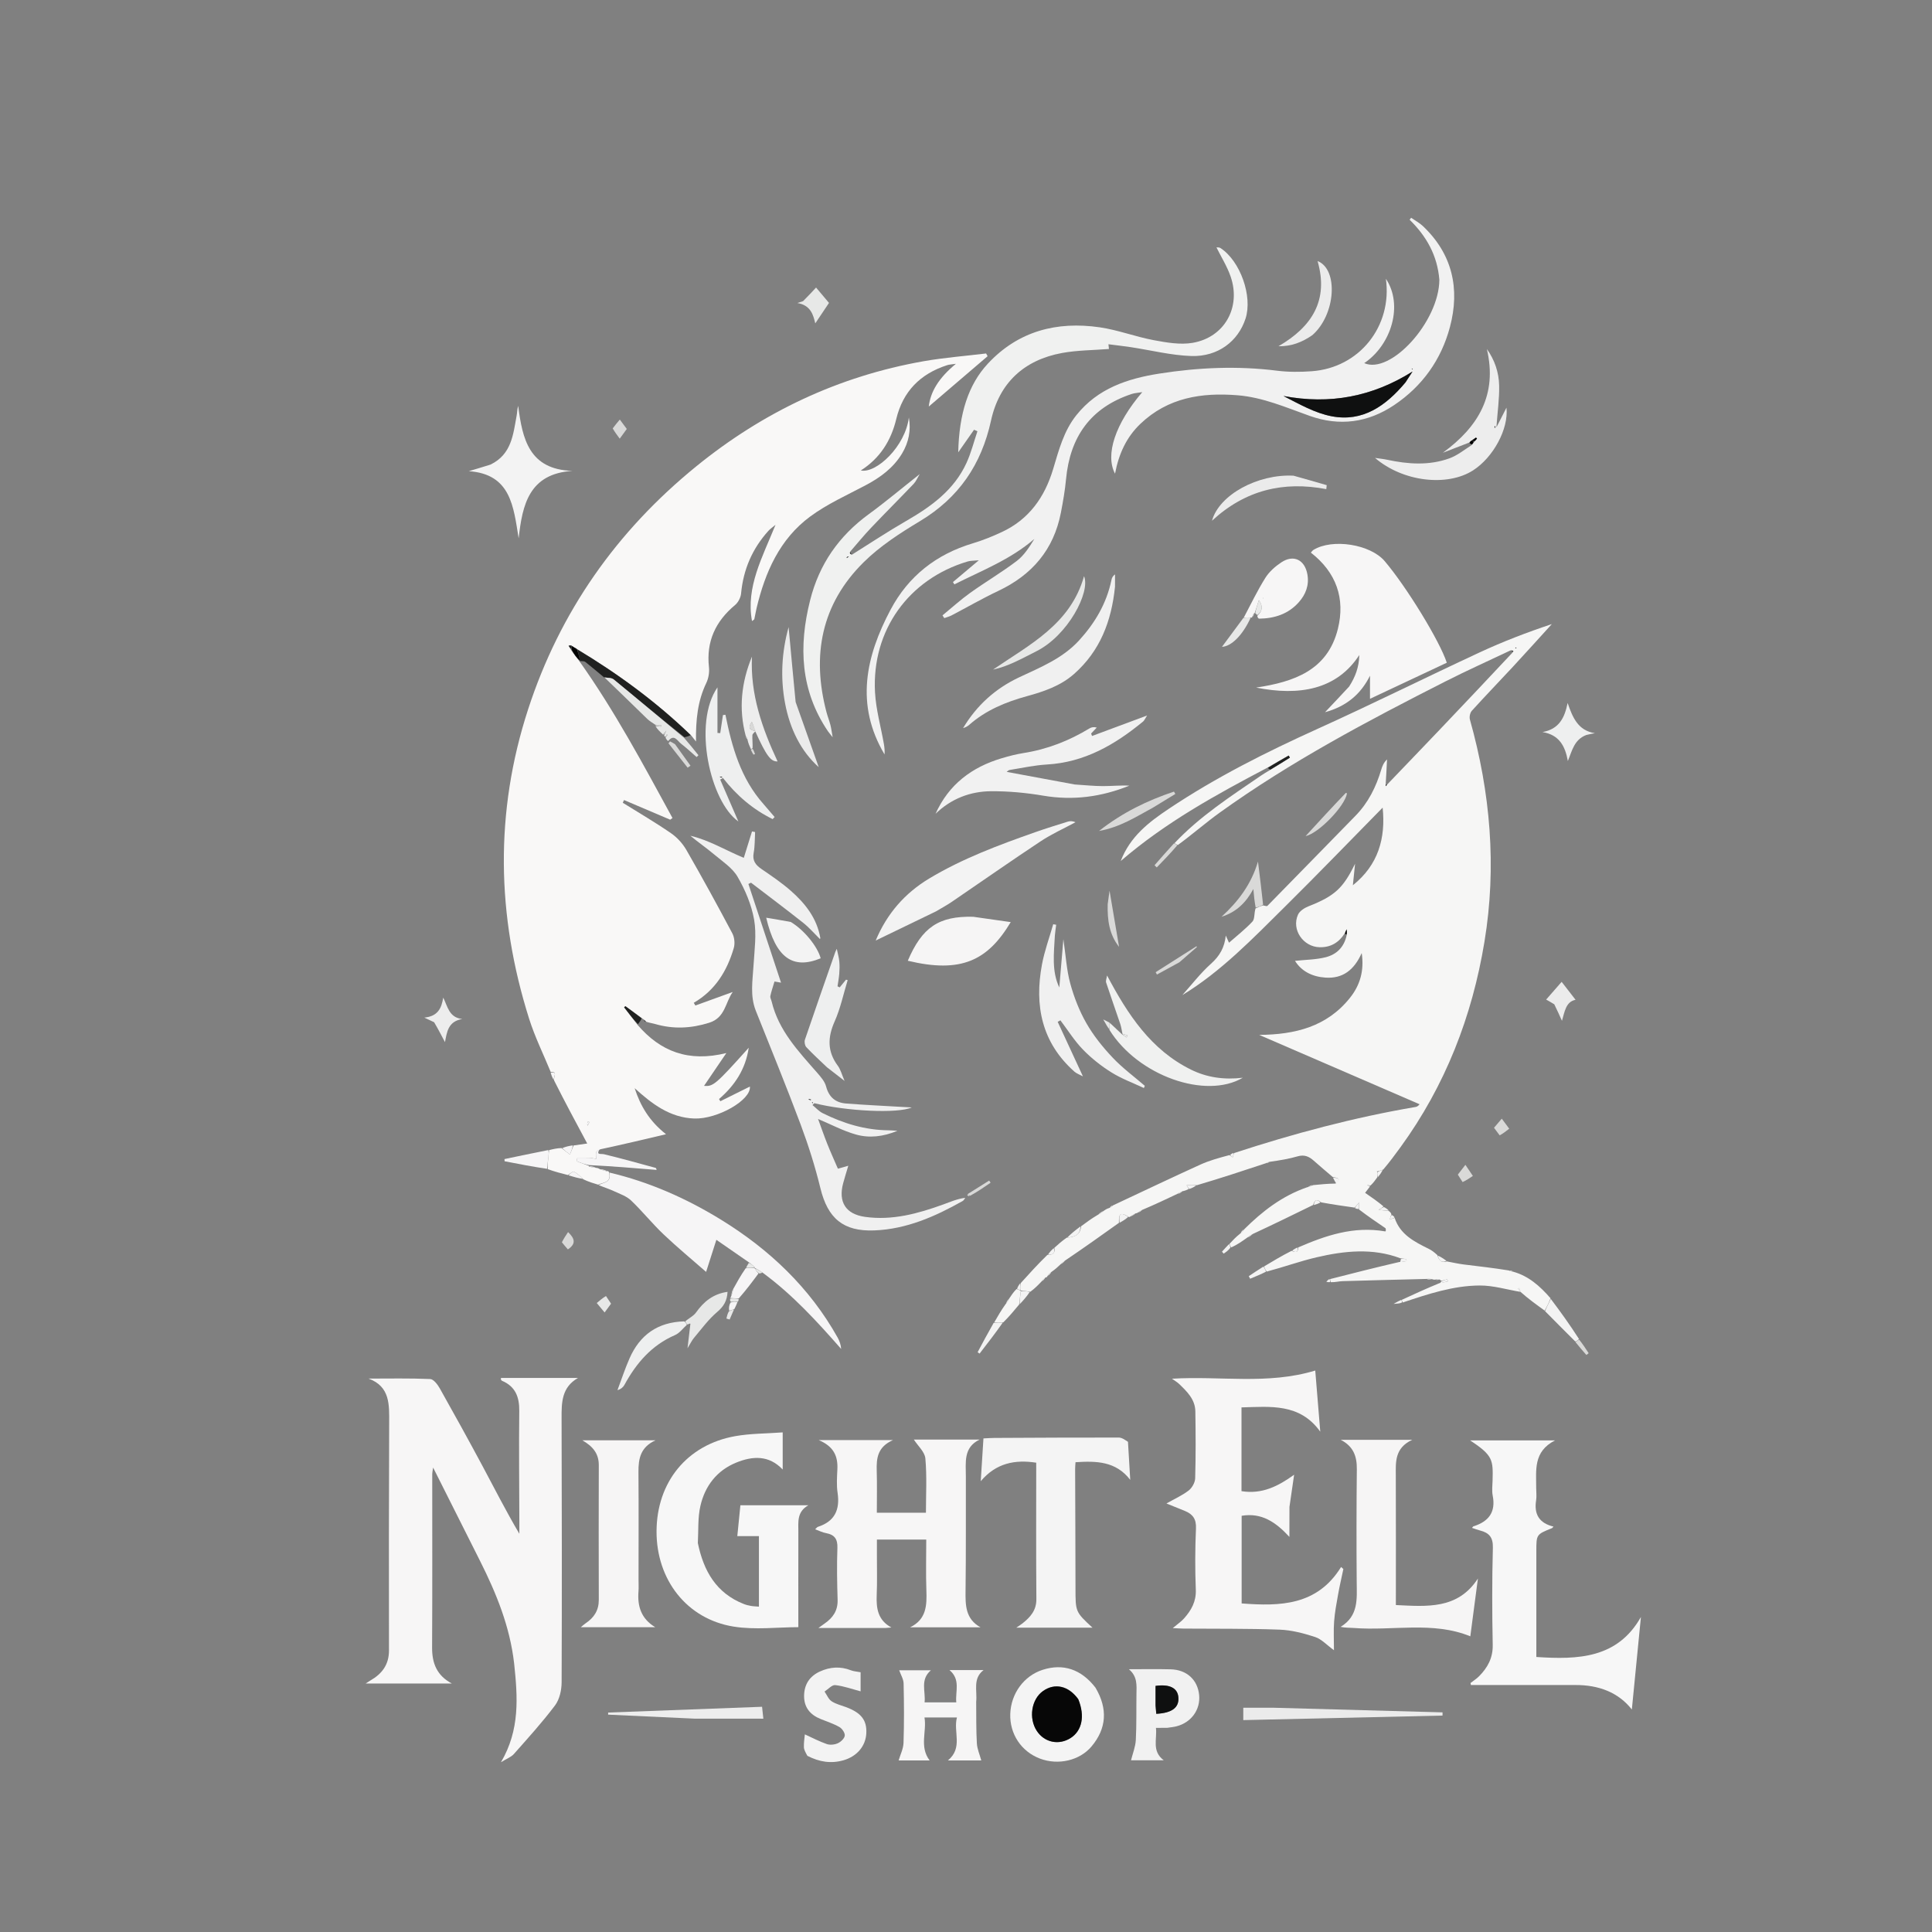 <svg xmlns="http://www.w3.org/2000/svg" width="92" height="92" viewBox="0 0 92 92" fill="none">
  <rect x="0" y="0" width="92" height="92" fill="#808080" stroke="none"/>
  <g clip-path="url(#clip0_106_1397)">
    <path d="M27.591 31.488C29.275 33.858 30.636 36.413 32.023 38.953C31.987 38.98 31.95 39.006 31.914 39.033C31.181 38.721 30.448 38.409 29.715 38.097C29.695 38.14 29.675 38.184 29.656 38.227C30.422 38.705 31.204 39.161 31.947 39.673C32.241 39.875 32.508 40.167 32.686 40.477C33.439 41.785 34.164 43.11 34.872 44.444C34.975 44.638 35.004 44.932 34.942 45.144C34.624 46.23 34.061 47.158 33.036 47.752C33.062 47.795 33.087 47.839 33.113 47.882C33.687 47.674 34.261 47.466 34.892 47.237C34.535 47.738 34.54 48.461 33.769 48.703C32.913 48.972 32.07 49.014 31.21 48.766C31.084 48.729 30.951 48.713 30.782 48.658C30.717 48.603 30.692 48.579 30.668 48.555C30.653 48.544 30.638 48.533 30.582 48.496C30.287 48.285 30.034 48.1 29.78 47.914C29.76 47.932 29.74 47.95 29.72 47.968C29.933 48.246 30.145 48.524 30.358 48.801C31.443 50.069 32.784 50.594 34.588 50.145C34.175 50.752 33.839 51.246 33.526 51.707C33.959 51.747 34.078 51.65 35.654 49.892C35.505 50.913 34.988 51.69 34.24 52.335C34.261 52.37 34.281 52.405 34.302 52.44C34.771 52.207 35.239 51.974 35.709 51.741C35.776 52.381 34.165 53.302 33.059 53.263C31.896 53.221 31.042 52.562 30.221 51.817C30.497 52.664 30.925 53.389 31.715 54.011C30.642 54.265 29.649 54.5 28.591 54.727C28.477 54.774 28.4 54.821 28.387 54.883C28.366 54.979 28.389 55.085 28.393 55.187C28.291 55.168 28.189 55.137 28.085 55.133C27.888 55.124 27.69 55.13 27.493 55.13C27.48 55.186 27.467 55.242 27.455 55.298C27.651 55.371 27.847 55.444 28.043 55.517C28.043 55.517 28.035 55.52 28.04 55.547C28.16 55.587 28.275 55.6 28.391 55.612C28.433 55.615 28.474 55.618 28.554 55.668C28.697 55.734 28.8 55.753 28.904 55.773C28.931 55.755 28.959 55.754 29.003 55.822C29.126 56.336 28.725 56.295 28.483 56.413C28.258 56.346 28.032 56.28 27.779 56.158C27.611 55.996 27.481 55.863 27.323 55.795C27.263 55.77 27.138 55.897 27.043 55.954C26.735 55.876 26.426 55.799 26.082 55.673C26.07 55.446 26.095 55.267 26.117 55.087C26.129 54.981 26.136 54.873 26.146 54.767C26.331 54.721 26.517 54.676 26.739 54.669C26.897 54.797 27.018 54.888 27.14 54.978C27.198 54.834 27.255 54.69 27.313 54.546C27.532 54.514 27.752 54.483 27.963 54.453C27.424 53.45 26.905 52.485 26.388 51.455C26.341 51.274 26.583 51.017 26.226 51.051C25.879 50.205 25.47 49.378 25.195 48.508C23.648 43.607 23.552 38.682 25.148 33.777C26.658 29.135 29.363 25.293 33.147 22.214C36.331 19.624 39.929 17.916 43.978 17.202C44.963 17.029 45.964 16.953 46.957 16.832C46.981 16.875 47.005 16.919 47.029 16.962C46.074 17.779 45.12 18.596 44.228 19.359C44.306 18.665 44.691 18.005 45.52 17.324C45.314 17.355 45.203 17.356 45.102 17.389C43.823 17.802 42.995 18.636 42.677 19.961C42.431 20.987 41.899 21.826 40.99 22.404C41.732 22.555 43.114 21.25 43.279 19.879C43.386 20.487 43.275 21.061 42.955 21.595C42.54 22.284 41.921 22.736 41.221 23.107C40.326 23.581 39.385 24.002 38.577 24.599C37.128 25.67 36.437 27.245 36.028 28.957C35.987 29.131 35.959 29.309 35.92 29.484C35.915 29.506 35.878 29.52 35.81 29.574C35.658 28.758 35.79 27.991 36.023 27.257C36.259 26.516 36.598 25.808 36.93 24.991C36.776 25.119 36.673 25.186 36.594 25.274C35.827 26.123 35.396 27.116 35.29 28.26C35.272 28.453 35.153 28.686 35.005 28.809C34.073 29.585 33.625 30.543 33.76 31.769C33.787 32.015 33.74 32.301 33.633 32.523C33.219 33.383 33.129 34.294 33.143 35.311C33.042 35.186 32.993 35.125 32.911 35.019C31.24 33.414 29.427 32.086 27.466 30.903C27.373 30.844 27.303 30.804 27.215 30.742C27.157 30.73 27.116 30.739 27.076 30.749C27.117 30.815 27.159 30.882 27.209 30.976C27.342 31.166 27.467 31.328 27.592 31.488C27.593 31.486 27.591 31.488 27.591 31.488ZM27.976 53.605C28.008 53.548 28.041 53.491 28.074 53.435C28.048 53.424 28.022 53.414 27.996 53.404C27.971 53.47 27.947 53.536 27.976 53.605Z" fill="#F9F8F7"/>
    <path d="M60.284 55.391C59.205 55.748 58.126 56.105 56.997 56.438C56.8 56.422 56.653 56.43 56.505 56.437C56.538 56.498 56.572 56.559 56.605 56.62C56.528 56.658 56.451 56.696 56.315 56.725C56.192 56.762 56.127 56.808 56.062 56.853C55.534 57.103 55.006 57.354 54.416 57.603C54.294 57.651 54.235 57.699 54.175 57.746C54.175 57.746 54.144 57.776 54.091 57.774C53.964 57.826 53.89 57.881 53.816 57.935C53.816 57.935 53.791 57.964 53.742 57.949C53.257 57.619 53.284 57.946 53.282 58.232C52.459 58.82 51.635 59.407 50.75 60.005C50.625 60.08 50.561 60.145 50.498 60.21C50.379 60.323 50.26 60.436 50.081 60.559C49.972 60.635 49.924 60.701 49.875 60.767C49.877 60.796 49.864 60.817 49.786 60.833C49.69 60.897 49.645 60.959 49.6 61.02C49.438 61.189 49.275 61.358 49.063 61.513C48.877 61.483 48.741 61.468 48.606 61.453C48.605 61.453 48.605 61.453 48.605 61.417C48.606 61.288 48.607 61.193 48.607 61.099C49.008 60.655 49.409 60.211 49.876 59.757C50.183 59.762 50.247 59.635 50.205 59.422C50.384 59.259 50.564 59.096 50.8 58.935C51.202 58.915 51.448 58.779 51.479 58.395C51.72 58.216 51.96 58.037 52.265 57.856C52.404 57.79 52.478 57.726 52.552 57.663C52.626 57.611 52.7 57.559 52.818 57.524C52.911 57.493 52.959 57.444 53.008 57.395C54.391 56.747 55.771 56.089 57.162 55.456C57.594 55.26 58.058 55.134 58.546 55.004C58.624 55.059 58.664 55.086 58.704 55.113C58.722 55.045 58.74 54.978 58.758 54.91C61.589 53.983 64.46 53.215 67.399 52.714C67.455 52.704 67.511 52.692 67.6 52.584C65.054 51.483 62.508 50.382 59.962 49.281C61.675 49.267 63.194 48.892 64.295 47.502C64.762 46.911 64.969 46.227 64.843 45.383C64.486 46.187 63.942 46.611 63.113 46.553C62.49 46.51 61.975 46.253 61.667 45.755C62.16 45.701 62.66 45.701 63.131 45.582C63.627 45.455 64.002 45.126 64.129 44.525C64.136 44.416 64.133 44.364 64.126 44.251C64.077 44.354 64.055 44.402 64.032 44.449C63.754 44.884 63.369 45.117 62.841 45.106C62.057 45.09 61.489 44.268 61.81 43.554C61.889 43.38 62.117 43.234 62.309 43.158C63.552 42.669 63.958 42.298 64.527 41.132C64.493 41.465 64.459 41.797 64.422 42.155C65.634 41.189 65.99 39.911 65.84 38.459C64.3 40.024 62.771 41.609 61.206 43.158C59.656 44.692 58.139 46.273 56.303 47.384C56.734 46.904 57.157 46.349 57.667 45.892C58.085 45.518 58.315 45.108 58.37 44.55C58.435 44.695 58.501 44.839 58.524 44.891C58.884 44.574 59.292 44.257 59.641 43.883C59.755 43.76 59.715 43.493 59.787 43.259C59.932 43.189 60.035 43.151 60.139 43.114C60.212 43.123 60.322 43.168 60.353 43.136C61.754 41.711 63.146 40.277 64.545 38.849C65.156 38.225 65.528 37.473 65.774 36.648C65.823 36.48 65.889 36.318 66.049 36.163C66.031 36.533 66.013 36.902 65.986 37.318C65.986 37.389 65.996 37.412 66.006 37.436C66.016 37.416 66.027 37.397 66.038 37.377C66.881 36.497 67.727 35.619 68.567 34.736C69.722 33.523 70.873 32.305 72.061 31.036C72.042 30.978 71.989 30.973 71.936 30.968C70.898 31.461 69.849 31.931 68.825 32.451C65.129 34.327 61.467 36.264 58.092 38.689C57.412 39.177 56.782 39.732 56.084 40.242C56.004 40.201 55.967 40.175 55.931 40.149C57.138 38.868 58.606 37.921 60.045 36.936C60.167 36.852 60.296 36.776 60.474 36.67C60.825 36.455 61.124 36.267 61.424 36.078C61.404 36.045 61.385 36.012 61.366 35.979C61.029 36.171 60.692 36.363 60.355 36.555C57.921 37.836 55.51 39.154 53.368 41.001C53.817 39.83 54.71 39.148 55.655 38.516C57.899 37.015 60.3 35.812 62.757 34.7C65.344 33.53 67.886 32.262 70.462 31.066C71.568 30.552 72.709 30.113 73.897 29.718C73.28 30.396 72.667 31.078 72.044 31.75C71.394 32.452 70.728 33.139 70.086 33.848C70.002 33.941 69.961 34.142 69.996 34.266C70.974 37.743 71.277 41.274 70.689 44.841C70.104 48.398 68.825 51.694 66.69 54.629C66.434 54.979 66.178 55.329 65.867 55.694C65.736 55.737 65.661 55.765 65.581 55.781C65.569 55.765 65.562 55.761 65.555 55.756C65.565 55.769 65.576 55.781 65.586 55.827C65.586 55.928 65.586 55.995 65.586 56.062C65.488 56.199 65.391 56.335 65.258 56.458C65.18 56.437 65.137 56.43 65.094 56.422C65.138 56.454 65.181 56.485 65.225 56.516C65.155 56.607 65.084 56.698 65.005 56.801C65.312 57.013 65.603 57.214 65.88 57.447C65.816 57.509 65.766 57.538 65.642 57.61C65.868 57.638 66.006 57.655 66.144 57.672C66.19 57.711 66.236 57.749 66.258 57.827C66.215 57.935 66.198 58.004 66.18 58.073C66.257 58.047 66.334 58.021 66.411 57.995C66.677 58.795 67.359 59.134 68.044 59.473C68.176 59.538 68.295 59.629 68.445 59.766C68.532 60.046 68.659 60.154 68.897 60.067C69.166 60.117 69.433 60.179 69.704 60.213C70.406 60.301 71.109 60.376 71.847 60.498C71.939 60.545 71.997 60.551 72.054 60.557C72.782 60.758 73.324 61.234 73.836 61.823C73.747 62.06 73.653 62.236 73.558 62.411C73.172 62.133 72.786 61.855 72.403 61.516C72.384 61.414 72.361 61.373 72.338 61.333C72.322 61.344 72.306 61.354 72.29 61.365C72.328 61.416 72.366 61.467 72.404 61.518C71.756 61.41 71.107 61.21 70.459 61.214C69.2 61.222 68.008 61.618 66.799 62.023C66.758 61.952 66.756 61.924 66.754 61.896C67.335 61.628 67.915 61.361 68.563 61.095C68.736 61.07 68.843 61.043 68.95 61.016C68.939 60.983 68.928 60.95 68.917 60.917C68.825 60.942 68.732 60.967 68.639 60.992C68.624 60.986 68.609 60.98 68.566 60.934C68.481 60.907 68.423 60.919 68.365 60.931C68.327 60.938 68.288 60.946 68.208 60.917C68.086 60.887 68.006 60.895 67.926 60.902C66.596 60.936 65.266 60.967 63.936 61.007C63.761 61.012 63.588 61.063 63.377 61.057C63.34 60.984 63.34 60.946 63.34 60.908C64.417 60.633 65.495 60.358 66.644 60.093C66.803 60.087 66.891 60.069 66.98 60.051C66.976 60.019 66.972 59.988 66.968 59.956C66.875 59.943 66.782 59.931 66.689 59.919C65.362 59.418 64.019 59.563 62.689 59.873C61.908 60.055 61.15 60.331 60.323 60.551C60.241 60.459 60.218 60.382 60.196 60.305C60.612 60.055 61.027 59.805 61.503 59.564C61.763 59.688 61.817 59.588 61.813 59.403C63.121 58.838 64.448 58.374 65.97 58.639C66.012 58.603 65.994 58.545 65.977 58.487C65.561 58.204 65.144 57.921 64.71 57.589C64.699 57.478 64.708 57.416 64.73 57.252C64.609 57.389 64.558 57.447 64.506 57.505C63.992 57.432 63.477 57.359 62.92 57.257C62.66 57.047 62.588 57.196 62.531 57.379C61.599 57.835 60.667 58.291 59.673 58.753C59.536 58.818 59.461 58.878 59.387 58.938C59.147 59.109 58.907 59.281 58.623 59.402C58.568 59.311 58.559 59.27 58.549 59.23C58.697 59.069 58.845 58.909 59.061 58.739C59.168 58.667 59.206 58.603 59.245 58.54C60.105 57.685 61.048 56.949 62.248 56.535C62.376 56.517 62.454 56.475 62.532 56.434C62.867 56.4 63.203 56.366 63.599 56.36C63.901 56.104 63.673 56.086 63.469 56.053C63.165 55.793 62.857 55.537 62.559 55.27C62.335 55.07 62.11 54.971 61.794 55.063C61.381 55.184 60.953 55.253 60.483 55.321C60.385 55.329 60.334 55.36 60.284 55.391ZM72.189 30.816C72.177 30.834 72.165 30.852 72.153 30.87C72.18 30.867 72.207 30.864 72.189 30.816Z" fill="#F6F6F5"/>
    <path d="M24.483 79.215C24.282 77.455 23.638 75.884 22.872 74.355C22.142 72.9 21.41 71.447 20.625 69.884C20.599 70.063 20.583 70.123 20.583 70.184C20.581 72.938 20.592 75.693 20.576 78.447C20.571 79.205 20.802 79.787 21.515 80.167C20.17 80.167 18.825 80.167 17.413 80.167C17.514 80.103 17.573 80.061 17.635 80.025C18.19 79.706 18.524 79.274 18.523 78.588C18.514 74.98 18.519 71.372 18.532 67.765C18.535 66.897 18.584 66.028 17.552 65.647C18.529 65.647 19.508 65.626 20.484 65.668C20.644 65.674 20.838 65.928 20.941 66.111C21.63 67.335 22.309 68.565 22.973 69.804C23.548 70.878 24.098 71.966 24.731 73.036C24.731 72.84 24.732 72.643 24.731 72.447C24.727 70.696 24.706 68.944 24.727 67.193C24.735 66.525 24.546 66.024 23.905 65.751C23.882 65.741 23.866 65.71 23.851 65.686C23.845 65.677 23.854 65.659 23.86 65.616C25.078 65.616 26.302 65.616 27.525 65.616C26.743 66.062 26.739 66.786 26.742 67.539C26.755 71.73 26.761 75.922 26.744 80.113C26.742 80.483 26.645 80.922 26.431 81.208C25.824 82.016 25.14 82.768 24.469 83.526C24.342 83.669 24.135 83.742 23.856 83.915C24.766 82.368 24.652 80.814 24.483 79.215Z" fill="#F7F6F6"/>
    <path d="M68.541 13.325C68.447 12.158 67.922 11.244 67.125 10.464C67.148 10.432 67.172 10.401 67.196 10.37C67.382 10.5 67.589 10.608 67.753 10.762C69.167 12.098 69.528 13.752 69.045 15.571C68.633 17.12 67.734 18.388 66.388 19.29C65.143 20.125 63.795 20.311 62.367 19.804C61.242 19.405 60.141 18.919 58.93 18.822C57.216 18.684 55.615 18.934 54.307 20.18C53.634 20.821 53.272 21.625 53.097 22.556C52.617 21.654 53.108 20.177 54.394 18.673C54.179 18.709 54.03 18.715 53.893 18.76C51.938 19.406 50.953 20.799 50.764 22.816C50.714 23.351 50.621 23.883 50.519 24.411C50.178 26.177 49.142 27.382 47.53 28.142C46.775 28.499 46.051 28.919 45.31 29.306C45.202 29.362 45.081 29.392 44.966 29.434C44.937 29.391 44.909 29.348 44.88 29.304C45.318 28.945 45.739 28.562 46.198 28.233C46.927 27.711 47.703 27.254 48.416 26.713C48.765 26.448 49.017 26.054 49.255 25.663C48.115 26.649 46.744 27.172 45.447 27.827C45.424 27.791 45.401 27.755 45.378 27.718C45.758 27.398 46.139 27.077 46.611 26.68C46.369 26.704 46.217 26.695 46.078 26.737C43.269 27.574 41.51 30.017 41.667 32.958C41.711 33.785 41.945 34.601 42.089 35.422C42.118 35.588 42.133 35.757 42.122 35.927C40.717 33.561 41.222 31.263 42.412 29.026C43.258 27.435 44.586 26.393 46.323 25.873C46.794 25.732 47.256 25.545 47.702 25.337C48.997 24.736 49.745 23.68 50.148 22.341C50.419 21.441 50.651 20.525 51.26 19.765C52.277 18.495 53.688 18.028 55.214 17.789C57.072 17.498 58.933 17.416 60.807 17.652C61.352 17.72 61.915 17.718 62.465 17.678C64.732 17.514 66.307 15.536 65.995 13.275C66.827 14.514 66.268 16.413 64.963 17.292C66.22 17.848 68.526 15.319 68.541 13.325ZM66.944 18.189C67.051 18.023 67.158 17.857 67.264 17.691C65.353 18.894 63.327 19.274 61.117 18.857C61.873 19.244 62.619 19.672 63.417 19.823C64.896 20.104 65.992 19.327 66.944 18.189ZM67.287 17.569C67.266 17.562 67.246 17.555 67.225 17.548C67.232 17.568 67.239 17.589 67.287 17.569Z" fill="#F1F1F1"/>
    <path d="M61.403 71.757C61.4 72.227 61.4 72.657 61.4 73.185C60.744 72.474 60.073 72.023 59.126 72.18C59.126 73.568 59.126 74.965 59.126 76.354C60.957 76.494 62.724 76.46 63.861 74.619C63.897 74.651 63.934 74.683 63.97 74.715C63.885 75.12 63.79 75.523 63.718 75.93C63.641 76.357 63.561 76.785 63.529 77.216C63.497 77.642 63.522 78.073 63.522 78.582C63.172 78.328 62.928 78.052 62.626 77.953C62.08 77.775 61.503 77.623 60.933 77.602C59.408 77.546 57.88 77.564 56.353 77.552C56.21 77.55 56.066 77.538 55.845 77.528C56.065 77.342 56.248 77.222 56.387 77.064C56.729 76.678 56.966 76.261 56.943 75.698C56.905 74.727 56.908 73.751 56.951 72.78C56.971 72.339 56.8 72.105 56.432 71.953C56.145 71.834 55.855 71.719 55.545 71.594C55.911 71.386 56.286 71.219 56.603 70.977C56.764 70.852 56.908 70.595 56.913 70.394C56.943 69.332 56.939 68.268 56.921 67.206C56.912 66.635 56.522 66.262 56.143 65.897C56.063 65.82 55.962 65.764 55.808 65.653C58.108 65.511 60.361 65.952 62.631 65.264C62.712 66.251 62.791 67.213 62.87 68.176C61.895 66.809 60.485 66.984 59.119 67.019C59.119 68.361 59.119 69.687 59.119 71.007C60.094 71.167 60.868 70.771 61.625 70.225C61.547 70.754 61.477 71.235 61.403 71.757Z" fill="#F7F6F6"/>
    <path d="M42.167 77.523C41.113 77.523 40.098 77.523 38.972 77.523C39.129 77.41 39.201 77.357 39.274 77.306C39.666 77.034 39.902 76.692 39.886 76.183C39.861 75.36 39.846 74.535 39.876 73.713C39.891 73.29 39.743 73.081 39.337 73.006C39.164 72.975 39.001 72.89 38.817 72.824C38.866 72.78 38.903 72.721 38.953 72.705C39.754 72.444 40.004 71.888 39.885 71.085C39.83 70.718 39.858 70.337 39.875 69.963C39.904 69.352 39.711 68.879 38.985 68.575C40.208 68.575 41.292 68.575 42.526 68.575C41.783 68.9 41.732 69.443 41.749 70.034C41.769 70.69 41.754 71.348 41.754 72.034C42.541 72.034 43.296 72.034 44.092 72.034C44.092 71.172 44.142 70.305 44.065 69.45C44.037 69.136 43.708 68.85 43.517 68.552C44.506 68.552 45.577 68.552 46.648 68.552C45.865 68.927 45.995 69.643 45.993 70.306C45.989 72.118 46.002 73.93 45.979 75.741C45.97 76.437 45.971 77.096 46.693 77.492C45.574 77.492 44.456 77.492 43.337 77.492C44.118 77.114 44.139 76.444 44.113 75.727C44.085 74.936 44.107 74.143 44.107 73.313C43.338 73.313 42.584 73.313 41.758 73.313C41.758 73.559 41.758 73.835 41.758 74.112C41.757 74.726 41.774 75.34 41.748 75.953C41.723 76.584 41.796 77.149 42.448 77.5C42.367 77.508 42.286 77.516 42.167 77.523Z" fill="#F7F6F6"/>
    <path d="M75.001 80.239C73.32 80.238 71.681 80.238 70.042 80.238C70.036 80.206 70.031 80.174 70.025 80.143C70.158 80.039 70.304 79.949 70.423 79.83C70.837 79.416 71.095 78.954 71.082 78.324C71.051 76.783 71.048 75.241 71.089 73.7C71.102 73.207 70.911 72.992 70.486 72.883C70.357 72.851 70.232 72.801 70.097 72.756C70.128 72.721 70.141 72.69 70.163 72.683C70.886 72.456 71.237 72.008 71.081 71.219C71.036 70.988 71.068 70.741 71.075 70.501C71.101 69.522 71.097 69.307 70.004 68.59C71.355 68.59 72.629 68.59 74.05 68.59C73 69.126 73.157 70.018 73.152 70.857C73.151 71.052 73.18 71.251 73.149 71.44C73.041 72.108 73.297 72.533 73.976 72.695C73.935 72.738 73.922 72.763 73.903 72.77C73.16 73.068 73.159 73.068 73.159 73.87C73.158 75.543 73.159 77.216 73.159 78.904C75.141 79.035 77.019 78.978 78.139 77C77.991 78.511 77.847 79.973 77.707 81.404C77.072 80.597 76.14 80.231 75.001 80.239Z" fill="#F7F7F7"/>
    <path d="M33.231 73.48C33.507 74.818 34.112 75.865 35.414 76.379C35.524 76.423 35.642 76.452 35.758 76.472C35.874 76.493 35.992 76.494 36.14 76.507C36.14 75.383 36.14 74.282 36.14 73.149C35.787 73.149 35.434 73.149 35.11 73.149C35.159 72.654 35.206 72.187 35.257 71.678C36.274 71.678 37.339 71.678 38.497 71.678C37.937 71.99 38.018 72.481 38.017 72.944C38.013 74.465 38.016 75.986 38.016 77.484C37.039 77.484 35.959 77.622 34.929 77.456C32.699 77.095 31.257 75.22 31.264 72.92C31.271 70.58 32.715 68.8 35.001 68.39C35.729 68.259 36.483 68.268 37.271 68.209C37.271 68.843 37.271 69.388 37.271 69.977C36.615 69.284 35.84 69.328 35.054 69.649C34.129 70.028 33.569 70.765 33.352 71.713C33.224 72.27 33.263 72.865 33.231 73.48Z" fill="#F7F7F7"/>
    <path d="M40.554 26.422C41.413 25.885 42.258 25.322 43.135 24.817C44.334 24.127 45.433 23.339 46.026 22.038C46.245 21.559 46.374 21.039 46.544 20.537C46.491 20.513 46.437 20.488 46.383 20.464C46.135 20.819 45.887 21.173 45.63 21.54C45.67 19.701 46.111 18.313 47.044 17.313C48.492 15.761 50.326 15.291 52.366 15.586C53.234 15.712 54.072 16.036 54.938 16.198C55.545 16.311 56.196 16.427 56.79 16.326C58.311 16.066 59.106 14.636 58.603 13.173C58.436 12.687 58.154 12.241 57.926 11.78C57.958 11.785 58.056 11.771 58.118 11.812C59.064 12.431 59.656 14.11 59.311 15.172C58.96 16.251 57.998 16.993 56.732 16.953C55.77 16.922 54.815 16.678 53.857 16.533C53.506 16.48 53.153 16.441 52.783 16.393C52.798 16.534 52.806 16.61 52.807 16.618C52.049 16.678 51.301 16.676 50.578 16.808C48.766 17.14 47.584 18.231 47.191 20.029C46.733 22.123 45.654 23.707 43.807 24.817C42.864 25.383 41.913 25.998 41.136 26.764C39.111 28.758 38.642 31.206 39.357 33.915C39.411 34.117 39.489 34.313 39.542 34.515C39.582 34.667 39.6 34.825 39.651 35.106C39.527 34.951 39.471 34.888 39.424 34.819C38.114 32.879 38.023 30.78 38.578 28.581C39.01 26.865 39.948 25.522 41.371 24.484C42.185 23.889 42.958 23.238 43.797 22.576C43.689 22.753 43.623 22.919 43.509 23.039C42.839 23.741 42.151 24.427 41.483 25.13C41.144 25.486 40.832 25.867 40.473 26.282C40.476 26.359 40.515 26.391 40.554 26.422ZM40.322 26.583C40.356 26.555 40.39 26.526 40.424 26.498C40.376 26.507 40.329 26.517 40.322 26.583Z" fill="#F0F1F0"/>
    <path d="M64.243 32.695C64.534 32.24 64.714 31.785 64.729 31.191C63.655 32.844 61.867 33.151 59.816 32.742C61.62 32.471 63.221 31.92 63.71 29.941C64.065 28.5 63.637 27.261 62.421 26.314C62.467 26.265 62.499 26.215 62.544 26.187C63.446 25.632 65.252 25.916 65.935 26.718C66.975 27.939 68.561 30.53 68.895 31.558C67.684 32.127 66.472 32.697 65.238 33.277C65.238 32.926 65.238 32.551 65.238 32.176C64.787 33.085 64.084 33.644 63.097 33.915C63.496 33.493 63.861 33.108 64.243 32.695Z" fill="#F7F6F6"/>
    <path d="M39.039 44.712C38.775 44.452 38.531 44.167 38.242 43.939C37.425 43.291 36.59 42.667 35.763 42.033C35.721 42.053 35.679 42.074 35.638 42.094C36.155 43.656 36.672 45.218 37.192 46.793C37.028 46.764 36.898 46.741 36.881 46.738C36.804 47 36.728 47.212 36.683 47.431C36.667 47.509 36.725 47.602 36.745 47.689C37.075 49.074 38.021 50.063 38.916 51.087C39.085 51.281 39.275 51.497 39.337 51.734C39.471 52.247 39.789 52.508 40.282 52.547C41.206 52.62 42.133 52.661 43.058 52.716C43.161 52.722 43.263 52.727 43.418 52.735C42.758 53.036 40.292 52.914 38.78 52.533C38.75 52.563 38.719 52.592 38.689 52.622C38.85 52.752 38.994 52.917 39.175 53.008C40.162 53.499 41.199 53.815 42.314 53.824C42.432 53.825 42.55 53.836 42.738 53.847C42.054 54.131 41.396 54.204 40.763 54.026C40.154 53.855 39.582 53.548 38.956 53.285C39.099 53.674 39.237 54.075 39.394 54.469C39.548 54.857 39.721 55.237 39.9 55.652C40.051 55.609 40.187 55.571 40.395 55.512C40.305 55.816 40.222 56.078 40.151 56.343C39.909 57.238 40.271 57.816 41.191 57.946C42.49 58.129 43.714 57.791 44.918 57.355C45.255 57.233 45.582 57.086 45.964 57.04C45.925 57.09 45.897 57.159 45.846 57.188C44.533 57.929 43.17 58.531 41.634 58.591C40.156 58.649 39.417 58.017 39.068 56.584C38.818 55.557 38.497 54.542 38.127 53.551C37.447 51.733 36.711 49.937 35.992 48.134C35.707 47.419 35.84 46.692 35.883 45.962C35.927 45.238 36.033 44.491 35.91 43.79C35.785 43.084 35.486 42.378 35.124 41.754C34.875 41.324 34.4 41.018 34.003 40.684C33.641 40.379 33.248 40.11 32.875 39.798C33.767 40.006 34.554 40.49 35.419 40.85C35.547 40.439 35.678 40.016 35.81 39.592C35.859 39.602 35.908 39.611 35.957 39.621C35.938 39.952 35.95 40.288 35.889 40.611C35.819 40.986 35.981 41.19 36.266 41.385C36.747 41.714 37.233 42.043 37.668 42.427C38.346 43.026 38.902 43.723 39.064 44.674C39.042 44.702 39.039 44.712 39.039 44.712ZM38.645 52.353C38.593 52.349 38.541 52.344 38.489 52.34C38.528 52.365 38.567 52.39 38.645 52.353ZM38.723 52.514C38.705 52.502 38.687 52.49 38.669 52.478C38.672 52.505 38.675 52.532 38.723 52.514Z" fill="#F0F0F0"/>
    <path d="M53.713 68.658C53.751 69.29 53.786 69.88 53.821 70.47C53.136 69.577 52.204 69.566 51.215 69.629C51.208 69.738 51.196 69.85 51.197 69.963C51.202 71.848 51.213 73.733 51.214 75.618C51.215 76.754 51.208 76.754 52.022 77.507C50.822 77.507 49.657 77.507 48.396 77.507C48.543 77.406 48.622 77.358 48.693 77.301C49.065 77.005 49.355 76.684 49.351 76.149C49.334 73.995 49.344 71.841 49.344 69.652C48.334 69.497 47.436 69.666 46.702 70.533C46.744 69.863 46.787 69.193 46.831 68.496C47.027 68.487 47.188 68.474 47.349 68.473C49.324 68.463 51.299 68.452 53.274 68.455C53.419 68.455 53.565 68.56 53.713 68.658Z" fill="#F4F4F4"/>
    <path d="M65.855 68.563C66.302 68.562 66.704 68.562 67.25 68.562C66.408 68.956 66.464 69.618 66.467 70.275C66.475 72.322 66.47 74.368 66.47 76.431C67.95 76.5 69.414 76.648 70.377 75.168C70.256 76.089 70.135 77.009 70.015 77.92C68.231 77.19 66.319 77.67 64.453 77.522C64.267 77.507 64.078 77.52 63.837 77.47C64.699 76.949 64.611 76.143 64.605 75.347C64.591 73.551 64.593 71.756 64.611 69.961C64.617 69.35 64.452 68.876 63.844 68.563C64.499 68.563 65.155 68.563 65.855 68.563Z" fill="#F6F5F5"/>
    <path d="M30.407 75.199C30.407 75.423 30.418 75.604 30.404 75.782C30.347 76.493 30.534 77.083 31.201 77.486C30.036 77.486 28.871 77.486 27.658 77.486C27.746 77.413 27.812 77.349 27.887 77.299C28.287 77.034 28.516 76.683 28.514 76.184C28.508 74.046 28.507 71.908 28.514 69.77C28.516 69.198 28.208 68.861 27.73 68.586C28.858 68.586 29.986 68.586 31.216 68.586C30.502 68.908 30.398 69.459 30.403 70.086C30.416 71.775 30.407 73.465 30.407 75.199Z" fill="#F6F5F5"/>
    <path d="M28.508 56.433C28.725 56.295 29.126 56.336 29.019 55.836C30.914 56.282 32.686 57.066 34.344 58.087C36.642 59.502 38.556 61.316 39.888 63.695C39.977 63.854 40.038 64.028 40.056 64.236C38.912 62.935 37.758 61.665 36.322 60.608C36.173 60.502 36.057 60.44 35.939 60.376C35.938 60.375 35.935 60.373 35.934 60.341C35.842 60.243 35.75 60.176 35.659 60.109C35.178 59.776 34.697 59.443 34.113 59.039C33.939 59.581 33.794 60.036 33.624 60.566C32.962 59.986 32.258 59.406 31.598 58.779C31.058 58.266 30.589 57.678 30.05 57.164C29.835 56.96 29.521 56.854 29.243 56.725C29.014 56.618 28.77 56.543 28.508 56.433Z" fill="#F6F5F6"/>
    <path d="M51.175 37.356C51.649 37.386 52.081 37.432 52.514 37.434C52.935 37.435 53.355 37.389 53.779 37.412C52.451 37.949 51.096 38.13 49.673 37.888C48.866 37.751 48.038 37.675 47.22 37.677C46.211 37.679 45.299 38.028 44.55 38.751C45.178 37.355 46.275 36.531 47.7 36.107C48.044 36.005 48.394 35.913 48.747 35.858C49.873 35.68 50.908 35.275 51.878 34.687C51.968 34.633 52.075 34.604 52.227 34.646C52.137 34.741 52.047 34.836 51.958 34.93C51.972 34.969 51.987 35.008 52.002 35.047C52.838 34.736 53.674 34.425 54.624 34.071C54.513 34.242 54.487 34.313 54.437 34.354C53.097 35.459 51.647 36.302 49.852 36.405C49.258 36.44 48.669 36.571 48.079 36.665C48.019 36.675 47.966 36.736 47.937 36.756C49.002 36.955 50.068 37.154 51.175 37.356Z" fill="#F1F1F1"/>
    <path d="M52.164 80.362C52.763 81.371 52.692 82.316 51.977 83.165C51.414 83.834 50.395 84.073 49.52 83.742C48.631 83.405 48.076 82.568 48.108 81.614C48.141 80.643 48.76 79.8 49.651 79.515C50.625 79.202 51.487 79.486 52.164 80.362ZM51.333 80.894C50.882 80.273 50.227 80.128 49.666 80.527C49.113 80.919 48.974 81.82 49.373 82.426C49.737 82.978 50.425 83.12 50.986 82.76C51.525 82.412 51.672 81.719 51.333 80.894Z" fill="#F4F4F4"/>
    <path d="M44.571 43.399C43.594 43.872 42.647 44.33 41.7 44.787C42.24 43.497 43.093 42.529 44.246 41.835C45.831 40.882 47.556 40.241 49.291 39.63C49.798 39.451 50.313 39.293 50.826 39.132C50.941 39.095 51.064 39.086 51.212 39.155C50.657 39.456 50.075 39.716 49.551 40.064C48.131 41.004 46.736 41.983 45.328 42.942C45.094 43.102 44.843 43.237 44.571 43.399Z" fill="#F3F3F3"/>
    <path d="M46.485 81.04C46.492 81.728 46.48 82.372 46.517 83.014C46.532 83.285 46.652 83.551 46.728 83.831C46.275 83.831 45.734 83.831 45.138 83.831C45.871 83.226 45.386 82.471 45.568 81.785C45.03 81.785 44.558 81.785 44.023 81.785C44.14 82.456 43.768 83.171 44.269 83.831C43.753 83.831 43.229 83.831 42.792 83.831C42.872 83.556 43.016 83.276 43.025 82.993C43.056 82.052 43.051 81.108 43.029 80.166C43.025 79.96 42.896 79.756 42.819 79.537C43.253 79.537 43.767 79.537 44.328 79.537C43.804 79.987 44.084 80.535 44.028 81.065C44.544 81.065 45.015 81.065 45.537 81.065C45.487 80.534 45.752 79.984 45.215 79.528C45.764 79.528 46.276 79.528 46.836 79.528C46.311 79.933 46.541 80.494 46.485 81.04Z" fill="#F6F5F5"/>
    <path d="M50.232 44.546C50.186 45.41 50.075 46.247 50.443 47.024C50.503 46.306 50.565 45.575 50.637 44.722C50.754 45.518 50.79 46.195 50.965 46.834C51.144 47.487 51.397 48.139 51.733 48.725C52.071 49.316 52.51 49.862 52.978 50.358C53.443 50.852 53.998 51.26 54.514 51.705C54.5 51.74 54.486 51.776 54.471 51.811C53.953 51.567 53.406 51.368 52.924 51.066C52.434 50.76 51.968 50.391 51.566 49.977C51.162 49.56 50.849 49.054 50.496 48.587C50.453 48.611 50.409 48.635 50.366 48.659C50.754 49.497 51.142 50.336 51.568 51.255C51.416 51.173 51.269 51.125 51.162 51.03C49.604 49.646 49.251 47.884 49.618 45.925C49.74 45.276 49.972 44.648 50.153 44.011C50.201 44.02 50.248 44.028 50.295 44.037C50.273 44.195 50.25 44.354 50.232 44.546Z" fill="#F0F0F0"/>
    <path d="M69.954 21.078C69.538 21.239 69.123 21.399 68.707 21.56C70.402 20.323 71.314 18.792 70.803 16.621C71.172 17.134 71.373 17.727 71.388 18.352C71.402 18.981 71.31 19.612 71.257 20.353C71.445 19.984 71.594 19.692 71.737 19.412C71.844 20.437 71.1 21.786 70.147 22.398C68.916 23.188 66.798 22.944 65.477 21.805C65.721 21.841 65.888 21.857 66.05 21.892C67.045 22.105 68.044 22.178 69.017 21.827C69.386 21.695 69.709 21.432 70.085 21.191C70.141 21.117 70.165 21.081 70.215 21.033C70.272 20.974 70.303 20.927 70.334 20.88C70.317 20.866 70.3 20.851 70.284 20.837C70.222 20.88 70.16 20.924 70.076 20.976C70.021 21.016 69.988 21.047 69.954 21.078ZM71.214 20.381C71.204 20.345 71.193 20.31 71.183 20.274C71.17 20.311 71.156 20.347 71.214 20.381Z" fill="#EDEDED"/>
    <path d="M38.448 83.612C38.367 83.463 38.286 83.332 38.281 83.198C38.272 82.978 38.312 82.756 38.326 82.589C38.675 82.747 39.014 82.928 39.373 83.051C39.528 83.104 39.744 83.081 39.896 83.012C40.039 82.947 40.212 82.785 40.227 82.649C40.242 82.521 40.102 82.314 39.974 82.241C39.692 82.079 39.374 81.979 39.071 81.855C38.581 81.656 38.288 81.305 38.29 80.764C38.292 80.223 38.545 79.822 39.046 79.594C39.531 79.374 40.022 79.341 40.526 79.54C40.653 79.59 40.798 79.596 40.981 79.631C40.981 79.92 40.981 80.271 40.981 80.54C40.59 80.437 40.187 80.29 39.773 80.243C39.617 80.225 39.434 80.441 39.264 80.55C39.373 80.708 39.451 80.913 39.599 81.012C39.806 81.149 40.065 81.208 40.302 81.297C41.013 81.566 41.283 81.916 41.253 82.537C41.223 83.148 40.809 83.634 40.174 83.82C39.581 83.993 39.022 83.906 38.448 83.612Z" fill="#F3F3F3"/>
    <path d="M55.582 82.277C55.395 82.28 55.248 82.28 55.045 82.28C55.107 82.818 54.834 83.382 55.415 83.822C54.831 83.822 54.291 83.822 53.859 83.822C53.939 83.498 54.068 83.183 54.086 82.862C54.125 82.132 54.106 81.399 54.117 80.668C54.123 80.254 54.17 79.832 53.756 79.487C54.419 79.487 55.083 79.474 55.746 79.491C56.512 79.51 57.031 79.992 57.102 80.714C57.17 81.412 56.727 82.027 56.02 82.206C55.89 82.239 55.755 82.252 55.582 82.277ZM55.026 81.244C55.038 81.367 55.049 81.49 55.061 81.61C55.828 81.571 56.163 81.3 56.111 80.804C56.067 80.379 55.689 80.187 55.027 80.281C55.027 80.57 55.027 80.866 55.026 81.244Z" fill="#F1F1F1"/>
    <path d="M53.095 27.941C52.928 29.582 52.385 31 51.146 32.093C50.495 32.667 49.706 32.93 48.895 33.153C47.89 33.429 46.944 33.82 46.15 34.519C46.069 34.59 45.971 34.64 45.861 34.672C46.508 33.591 47.394 32.789 48.53 32.254C49.543 31.777 50.593 31.359 51.378 30.503C52.142 29.669 52.696 28.731 52.927 27.615C52.946 27.522 52.984 27.433 53.097 27.351C53.097 27.534 53.097 27.717 53.095 27.941Z" fill="#F0F0F0"/>
    <path d="M46.343 43.656C46.968 43.742 47.55 43.826 48.13 43.91C47.024 45.755 45.756 46.356 43.228 45.75C43.909 44.157 44.701 43.616 46.343 43.656Z" fill="#F6F5F5"/>
    <path d="M23.358 22.123C24.361 21.636 24.436 20.692 24.601 19.797C24.628 19.651 24.626 19.5 24.675 19.324C24.876 20.889 25.186 22.359 27.257 22.423C25.195 22.558 24.874 24.032 24.698 25.636C24.452 24.13 24.332 22.577 22.325 22.437C22.659 22.337 22.994 22.238 23.358 22.123Z" fill="#F3F3F3"/>
    <path d="M36.364 38.297C36.552 38.517 36.72 38.712 36.887 38.906C36.856 38.939 36.824 38.972 36.792 39.005C35.855 38.546 35.077 37.879 34.427 37.046C34.383 37.072 34.34 37.098 34.296 37.124C34.576 37.77 34.856 38.416 35.16 39.117C33.824 38.179 32.976 34.456 34.165 32.731C34.165 33.455 34.165 34.178 34.165 34.902C34.209 34.905 34.253 34.907 34.297 34.91C34.34 34.624 34.383 34.338 34.426 34.051C34.465 34.046 34.505 34.041 34.544 34.036C34.855 35.575 35.269 37.069 36.364 38.297ZM34.416 36.992C34.366 36.988 34.316 36.984 34.266 36.98C34.304 37.005 34.343 37.031 34.416 36.992Z" fill="#EEEFEF"/>
    <path d="M52.852 48.71C53.032 48.88 53.212 49.05 53.428 49.253C53.525 49.326 53.587 49.364 53.649 49.403C53.665 49.369 53.681 49.335 53.697 49.301C53.614 49.277 53.532 49.254 53.45 49.23C53.416 49.074 53.397 48.913 53.347 48.763C53.125 48.103 52.89 47.448 52.673 46.787C52.646 46.703 52.696 46.594 52.717 46.451C53.709 48.321 54.807 49.993 56.713 50.935C57.476 51.312 58.298 51.426 59.181 51.321C57.415 52.364 54.194 51.23 52.833 49.046C52.838 48.885 52.845 48.798 52.852 48.71Z" fill="#F0F1F0"/>
    <path d="M59.23 29.404C59.566 28.773 59.874 28.124 60.253 27.52C60.436 27.227 60.722 26.974 61.014 26.78C61.599 26.39 62.135 26.655 62.258 27.358C62.347 27.868 62.177 28.309 61.845 28.681C61.347 29.24 60.691 29.451 59.96 29.46C59.92 29.46 59.88 29.398 59.872 29.326C60.11 29.094 60.159 28.883 59.947 28.578C59.868 28.82 59.807 29.009 59.746 29.198C59.746 29.198 59.746 29.199 59.714 29.204C59.658 29.277 59.634 29.346 59.61 29.415C59.61 29.415 59.595 29.405 59.554 29.401C59.419 29.399 59.324 29.401 59.23 29.404ZM60.148 28.516C60.153 28.496 60.158 28.476 60.163 28.456C60.15 28.468 60.138 28.481 60.148 28.516Z" fill="#F7F6F6"/>
    <path d="M39.38 50.823C39.033 50.492 38.702 50.19 38.396 49.864C38.325 49.788 38.295 49.612 38.329 49.51C38.804 48.111 39.294 46.716 39.781 45.321C39.791 45.295 39.805 45.27 39.847 45.182C39.896 45.418 39.95 45.601 39.967 45.787C39.986 45.98 39.98 46.177 39.965 46.37C39.949 46.57 39.91 46.768 39.882 46.967C39.916 46.984 39.95 47.002 39.985 47.019C40.085 46.896 40.186 46.773 40.287 46.65C40.313 46.657 40.339 46.665 40.365 46.673C40.164 47.331 40.023 48.016 39.745 48.64C39.406 49.401 39.392 50.075 39.899 50.755C40.028 50.928 40.081 51.156 40.218 51.473C39.881 51.212 39.643 51.027 39.38 50.823Z" fill="#EEEFEF"/>
    <path d="M60.645 81.321C63.358 81.394 66.025 81.468 68.693 81.541C68.693 81.592 68.692 81.643 68.692 81.694C65.54 81.766 62.388 81.838 59.204 81.91C59.204 81.688 59.204 81.535 59.204 81.321C59.684 81.321 60.142 81.321 60.645 81.321Z" fill="#EBEBEB"/>
    <path d="M37.654 43.903C38.288 44.278 38.929 45.069 39.08 45.633C37.748 46.184 36.934 45.606 36.486 43.7C36.891 43.768 37.257 43.83 37.654 43.903Z" fill="#F3F3F3"/>
    <path d="M33.065 81.84C31.666 81.776 30.312 81.713 28.958 81.65C28.959 81.617 28.96 81.584 28.96 81.55C31.391 81.459 33.822 81.368 36.289 81.275C36.312 81.489 36.327 81.631 36.35 81.842C35.246 81.842 34.178 81.842 33.065 81.84Z" fill="#EDEDED"/>
    <path d="M35.757 35.668C35.697 35.539 35.637 35.41 35.598 35.235C35.583 35.139 35.546 35.088 35.509 35.037C35.167 33.751 35.3 32.5 35.808 31.266C35.721 33.057 36.29 34.678 37.028 36.258C36.706 36.274 36.495 35.999 35.956 34.805C35.907 34.63 35.859 34.513 35.803 34.374C35.588 34.671 35.715 34.775 35.984 34.81C35.929 34.876 35.832 34.941 35.828 35.01C35.818 35.2 35.847 35.393 35.837 35.624C35.794 35.665 35.776 35.667 35.757 35.668Z" fill="#EDEDED"/>
    <path d="M37.887 33.428C38.27 34.518 38.645 35.571 38.987 36.531C38.142 35.778 37.615 34.71 37.386 33.5C37.153 32.271 37.224 31.044 37.553 29.86C37.66 31.029 37.769 32.21 37.887 33.428Z" fill="#EBEBEB"/>
    <path d="M61.597 22.652C62.151 22.806 62.664 22.954 63.177 23.103C63.17 23.166 63.164 23.229 63.157 23.292C61.117 22.902 59.301 23.332 57.714 24.797C58.055 23.557 59.902 22.563 61.597 22.652Z" fill="#EBEBEB"/>
    <path d="M62.494 15.958C62.004 16.3 61.496 16.496 60.879 16.488C62.478 15.561 63.28 14.296 62.741 12.431C63.743 12.818 63.608 14.986 62.494 15.958Z" fill="#EBEBEB"/>
    <path d="M32.71 63.085C32.523 63.252 32.363 63.48 32.145 63.575C31.029 64.057 30.299 64.912 29.734 65.948C29.672 66.061 29.566 66.151 29.403 66.197C29.593 65.692 29.761 65.179 29.977 64.686C30.465 63.574 31.313 62.954 32.591 62.922C32.663 62.995 32.686 63.04 32.71 63.085Z" fill="#EEEFEF"/>
    <path d="M49.344 31.016C48.66 31.361 48.021 31.728 47.287 31.886C49.026 30.694 50.976 29.731 51.621 27.437C51.937 28.185 50.855 30.264 49.344 31.016Z" fill="#E7E8E7"/>
    <path d="M75.537 35C74.962 35.22 74.864 35.74 74.66 36.24C74.534 35.531 74.25 34.992 73.453 34.86C74.24 34.72 74.507 34.183 74.649 33.475C74.883 34.15 75.135 34.789 75.948 34.914C75.82 34.937 75.693 34.961 75.537 35Z" fill="#EEEFEF"/>
    <path d="M27.489 30.924C29.427 32.086 31.24 33.414 32.886 35.004C32.81 35.054 32.726 35.074 32.595 35.108C31.442 34.197 30.34 33.267 29.224 32.354C29.114 32.264 28.915 32.282 28.758 32.25C28.463 32.006 28.172 31.758 27.872 31.52C27.821 31.48 27.734 31.486 27.627 31.479C27.591 31.488 27.593 31.486 27.613 31.459C27.585 31.262 27.537 31.093 27.489 30.924Z" fill="#202120"/>
    <path d="M28.786 32.26C28.915 32.282 29.114 32.264 29.224 32.354C30.34 33.267 31.442 34.197 32.576 35.135C32.823 35.419 33.041 35.691 33.26 35.964C33.231 35.993 33.202 36.022 33.172 36.051C32.925 35.836 32.686 35.612 32.428 35.412C32.255 35.278 32.102 34.932 31.817 35.289C31.816 35.291 31.712 35.212 31.694 35.111C31.755 35.032 31.776 35.016 31.797 34.999C31.781 34.991 31.752 34.974 31.751 34.975C31.728 35.01 31.708 35.046 31.688 35.082C31.66 35.076 31.633 35.07 31.628 35.013C31.665 34.929 31.681 34.895 31.731 34.786C31.642 34.892 31.606 34.935 31.57 34.977C31.434 34.851 31.299 34.725 31.213 34.579C31.334 34.574 31.405 34.588 31.477 34.603C31.48 34.579 31.483 34.556 31.486 34.532C31.392 34.525 31.298 34.518 31.204 34.511C31.077 34.421 30.936 34.344 30.825 34.237C30.151 33.585 29.484 32.926 28.786 32.26Z" fill="#E7E8E7"/>
    <path d="M32.739 63.074C32.686 63.04 32.663 62.995 32.628 62.927C32.795 62.773 33.019 62.675 33.141 62.504C33.51 61.985 33.953 61.614 34.645 61.516C34.622 61.955 34.455 62.218 34.145 62.481C33.731 62.832 33.404 63.286 33.05 63.705C32.947 63.826 32.878 63.977 32.738 64.204C32.793 63.743 32.836 63.392 32.876 63.039C32.877 63.036 32.851 63.023 32.842 63.027C32.816 63.035 32.793 63.05 32.739 63.074Z" fill="#E7E8E7"/>
    <path d="M60.147 43.08C60.035 43.151 59.932 43.189 59.795 43.222C59.736 42.923 59.709 42.629 59.683 42.334C59.34 42.974 58.869 43.44 58.169 43.654C58.95 42.939 59.578 42.127 59.904 41.027C59.994 41.754 60.075 42.401 60.147 43.08Z" fill="#D9D9D8"/>
    <path d="M54.906 38.457C54.093 38.897 53.34 39.392 52.334 39.57C53.473 38.676 54.653 38.114 55.903 37.695C55.925 37.733 55.946 37.77 55.968 37.808C55.624 38.019 55.279 38.23 54.906 38.457Z" fill="#D9D9D8"/>
    <path d="M28.057 55.481C27.847 55.444 27.651 55.371 27.455 55.298C27.467 55.242 27.48 55.186 27.493 55.13C27.69 55.13 27.888 55.124 28.085 55.133C28.188 55.137 28.291 55.168 28.393 55.187C28.389 55.085 28.366 54.979 28.387 54.883C28.4 54.821 28.477 54.774 28.555 54.72C28.371 55.022 28.604 54.925 28.773 54.966C29.594 55.165 30.409 55.392 31.225 55.615C31.249 55.621 31.258 55.688 31.267 55.71C30.2 55.622 29.136 55.533 28.057 55.481Z" fill="#F6F5F6"/>
    <path d="M20.673 48.678C20.529 48.608 20.414 48.554 20.206 48.457C20.855 48.394 21.022 48.011 21.107 47.505C21.318 47.93 21.383 48.458 22.014 48.524C21.328 48.636 21.282 49.161 21.189 49.625C21.029 49.319 20.866 49.007 20.673 48.678Z" fill="#EDEDED"/>
    <path d="M74.013 47.823C73.843 47.718 73.695 47.637 73.626 47.599C73.881 47.307 74.149 47 74.364 46.754C74.542 46.984 74.787 47.3 75.027 47.61C74.556 47.699 74.506 48.196 74.379 48.611C74.26 48.346 74.148 48.097 74.013 47.823Z" fill="#EBEBEB"/>
    <path d="M26.111 54.765C26.136 54.873 26.129 54.981 26.117 55.087C26.095 55.267 26.07 55.446 26.05 55.658C25.379 55.56 24.704 55.429 24.028 55.298C24.026 55.264 24.025 55.229 24.023 55.194C24.708 55.05 25.392 54.907 26.111 54.765Z" fill="#F6F5F6"/>
    <path d="M73.573 62.435C73.653 62.236 73.747 62.06 73.846 61.852C74.299 62.448 74.749 63.077 75.19 63.761C75.126 63.839 75.07 63.86 75.014 63.881C74.539 63.407 74.064 62.933 73.573 62.435Z" fill="#F3F3F3"/>
    <path d="M38.242 14.34C38.484 14.1 38.696 13.87 38.86 13.692C39.043 13.909 39.285 14.197 39.476 14.424C39.275 14.723 39.037 15.079 38.823 15.399C38.728 15.011 38.617 14.536 37.971 14.43C38.099 14.387 38.155 14.368 38.242 14.34Z" fill="#E7E8E7"/>
    <path d="M36.117 60.644C35.826 61.035 35.535 61.426 35.183 61.826C35.01 61.827 34.898 61.819 34.786 61.811C34.784 61.795 34.783 61.779 34.819 61.722C34.875 61.583 34.894 61.484 34.913 61.385C35.092 61.061 35.27 60.737 35.508 60.395C35.691 60.376 35.813 60.374 35.935 60.373C35.935 60.373 35.938 60.375 35.939 60.405C35.999 60.505 36.058 60.575 36.117 60.644Z" fill="#F6F5F6"/>
    <path d="M64.089 37.755C64.129 37.764 64.142 37.779 64.14 37.791C64.038 38.39 62.795 39.681 62.169 39.816C62.809 39.118 63.433 38.438 64.089 37.755Z" fill="#D9D9D8"/>
    <path d="M47.34 62.978C47.505 62.691 47.669 62.403 47.892 62.092C47.983 61.994 48.016 61.92 48.048 61.847C48.153 61.688 48.258 61.529 48.406 61.382C48.501 61.414 48.553 61.434 48.605 61.453C48.605 61.453 48.605 61.453 48.605 61.491C48.58 61.726 48.555 61.924 48.53 62.121C48.301 62.398 48.072 62.675 47.779 62.966C47.59 62.98 47.465 62.979 47.34 62.978Z" fill="#F6F6F5"/>
    <path d="M52.747 43.058C52.771 42.859 52.794 42.701 52.835 42.411C53.002 43.395 53.146 44.242 53.289 45.089C52.818 44.495 52.729 43.81 52.747 43.058Z" fill="#D9D9D8"/>
    <path d="M59.212 29.421C59.324 29.401 59.419 29.399 59.559 29.408C59.167 30.269 58.626 30.781 58.189 30.802C58.513 30.362 58.853 29.901 59.212 29.421Z" fill="#E7E8E7"/>
    <path d="M56.161 45.823C55.786 46.029 55.439 46.218 55.092 46.407C55.072 46.37 55.051 46.333 55.031 46.295C55.678 45.883 56.326 45.472 56.974 45.06C56.981 45.072 56.988 45.085 56.996 45.097C56.727 45.334 56.457 45.57 56.161 45.823Z" fill="#D9D9D8"/>
    <path d="M47.316 62.996C47.465 62.979 47.59 62.98 47.752 62.98C47.408 63.473 47.027 63.965 46.646 64.457C46.615 64.435 46.584 64.413 46.553 64.391C46.799 63.931 47.045 63.472 47.316 62.996Z" fill="#F3F3F3"/>
    <path d="M71.413 54.065C71.317 53.932 71.237 53.827 71.143 53.703C71.258 53.569 71.374 53.432 71.513 53.27C71.628 53.425 71.731 53.564 71.868 53.748C71.711 53.87 71.57 53.981 71.413 54.065Z" fill="#D9D9D8"/>
    <path d="M26.757 59.157C26.844 58.98 26.945 58.83 27.051 58.67C27.349 58.958 27.464 59.215 27.042 59.495C26.956 59.396 26.863 59.29 26.757 59.157Z" fill="#D9D9D8"/>
    <path d="M29.177 20.401C29.289 20.248 29.393 20.124 29.515 19.979C29.629 20.133 29.732 20.271 29.847 20.426C29.741 20.572 29.638 20.713 29.511 20.889C29.389 20.726 29.279 20.578 29.177 20.401Z" fill="#D9D9D8"/>
    <path d="M69.647 56.289C69.562 56.151 69.49 56.043 69.42 55.935C69.54 55.779 69.656 55.63 69.781 55.468C69.883 55.619 69.988 55.776 70.137 55.997C69.976 56.106 69.818 56.212 69.647 56.289Z" fill="#D9D9D8"/>
    <path d="M32.144 35.437C32.407 35.797 32.644 36.129 32.881 36.462C32.835 36.493 32.79 36.525 32.744 36.556C32.44 36.169 32.137 35.783 31.833 35.397C31.857 35.365 31.881 35.334 31.904 35.303C31.976 35.339 32.047 35.374 32.144 35.437Z" fill="#D9D9D8"/>
    <path d="M55.904 40.16C55.967 40.175 56.004 40.201 56.057 40.257C55.744 40.626 55.414 40.966 55.084 41.306C55.049 41.271 55.014 41.237 54.978 41.202C55.278 40.859 55.578 40.515 55.904 40.16Z" fill="#D9D9D8"/>
    <path d="M28.856 61.716C28.946 61.851 29.018 61.961 29.098 62.08C29 62.213 28.905 62.342 28.791 62.498C28.673 62.356 28.566 62.227 28.417 62.049C28.562 61.925 28.7 61.807 28.856 61.716Z" fill="#E7E8E7"/>
    <path d="M30.379 48.772C30.145 48.524 29.933 48.246 29.72 47.968C29.74 47.95 29.76 47.932 29.78 47.914C30.034 48.1 30.287 48.285 30.555 48.493C30.512 48.591 30.456 48.667 30.379 48.772Z" fill="#202120"/>
    <path d="M46.072 56.865C46.416 56.649 46.76 56.433 47.104 56.217C47.126 56.251 47.148 56.286 47.171 56.321C46.862 56.533 46.553 56.745 46.2 56.94C46.128 56.904 46.1 56.885 46.072 56.865Z" fill="#D9D9D8"/>
    <path d="M27.278 54.541C27.255 54.69 27.198 54.834 27.14 54.978C27.018 54.888 26.897 54.797 26.774 54.673C26.93 54.604 27.087 54.57 27.278 54.541Z" fill="#F6F5F6"/>
    <path d="M60.375 36.569C60.692 36.363 61.029 36.171 61.366 35.979C61.385 36.012 61.404 36.045 61.424 36.078C61.124 36.267 60.825 36.455 60.494 36.648C60.441 36.629 60.418 36.605 60.375 36.569Z" fill="#202120"/>
    <path d="M75.023 63.91C75.07 63.86 75.126 63.839 75.197 63.791C75.359 63.989 75.505 64.213 75.65 64.437C75.614 64.465 75.577 64.493 75.541 64.522C75.371 64.328 75.202 64.133 75.023 63.91Z" fill="#D9D9D8"/>
    <path d="M60.166 60.312C60.218 60.382 60.241 60.46 60.291 60.553C60.055 60.677 59.792 60.784 59.529 60.892C59.508 60.851 59.486 60.811 59.465 60.77C59.689 60.62 59.913 60.47 60.166 60.312Z" fill="#F3F3F3"/>
    <path d="M48.556 62.107C48.555 61.924 48.58 61.726 48.606 61.491C48.741 61.468 48.877 61.483 49.035 61.523C48.899 61.73 48.741 61.911 48.556 62.107Z" fill="#F3F3F3"/>
    <path d="M27.073 55.969C27.138 55.897 27.263 55.77 27.323 55.795C27.481 55.863 27.61 55.996 27.756 56.136C27.542 56.106 27.322 56.045 27.073 55.969Z" fill="#F6F5F6"/>
    <path d="M51.449 58.402C51.448 58.779 51.202 58.915 50.827 58.927C51.005 58.747 51.212 58.578 51.449 58.402Z" fill="#F3F3F3"/>
    <path d="M59.772 29.2C59.807 29.009 59.869 28.82 59.947 28.578C60.159 28.883 60.11 29.094 59.876 29.289C59.831 29.26 59.814 29.231 59.772 29.2Z" fill="#E7E8E7"/>
    <path d="M53.313 58.227C53.284 57.946 53.256 57.619 53.723 57.947C53.616 58.048 53.48 58.135 53.313 58.227Z" fill="#F3F3F3"/>
    <path d="M34.953 62.352C34.883 62.513 34.814 62.674 34.744 62.834C34.693 62.819 34.642 62.803 34.591 62.787C34.615 62.68 34.638 62.573 34.71 62.441C34.824 62.395 34.888 62.373 34.953 62.352Z" fill="#E7E8E7"/>
    <path d="M52.835 48.697C52.845 48.798 52.838 48.885 52.828 49.016C52.745 48.916 52.664 48.773 52.534 48.543C52.694 48.622 52.756 48.653 52.835 48.697Z" fill="#E7E8E7"/>
    <path d="M56.634 56.62C56.572 56.559 56.538 56.498 56.505 56.437C56.653 56.43 56.8 56.422 56.963 56.444C56.874 56.522 56.769 56.571 56.634 56.62Z" fill="#F3F3F3"/>
    <path d="M34.975 62.327C34.888 62.373 34.824 62.395 34.725 62.415C34.701 62.293 34.712 62.173 34.786 62.022C34.94 61.993 35.031 61.995 35.121 61.998C35.08 62.099 35.039 62.201 34.975 62.327Z" fill="#F6F5F6"/>
    <path d="M58.521 59.247C58.559 59.27 58.568 59.311 58.591 59.412C58.493 59.547 58.382 59.621 58.27 59.696C58.243 59.666 58.216 59.635 58.189 59.605C58.29 59.492 58.392 59.378 58.521 59.247Z" fill="#F3F3F3"/>
    <path d="M35.934 60.341C35.813 60.374 35.691 60.376 35.532 60.377C35.55 60.305 35.604 60.235 35.659 60.136C35.75 60.176 35.841 60.243 35.934 60.341Z" fill="#E7E8E7"/>
    <path d="M68.88 60.041C68.659 60.154 68.532 60.046 68.466 59.79C68.595 59.842 68.73 59.928 68.88 60.041Z" fill="#F3F3F3"/>
    <path d="M63.478 56.082C63.673 56.086 63.901 56.104 63.638 56.371C63.575 56.273 63.531 56.192 63.478 56.082Z" fill="#F3F3F3"/>
    <path d="M36.147 60.642C36.058 60.575 35.999 60.505 35.94 60.407C36.057 60.44 36.173 60.502 36.294 60.595C36.258 60.63 36.218 60.635 36.147 60.642Z" fill="#E7E8E7"/>
    <path d="M35.981 34.808C35.715 34.775 35.588 34.671 35.803 34.374C35.86 34.513 35.907 34.63 35.97 34.778C35.986 34.809 35.979 34.806 35.981 34.808Z" fill="#D9D9D8"/>
    <path d="M62.562 57.381C62.588 57.196 62.66 57.047 62.884 57.254C62.792 57.315 62.693 57.348 62.562 57.381Z" fill="#F3F3F3"/>
    <path d="M66.138 57.651C66.006 57.655 65.868 57.638 65.642 57.61C65.766 57.538 65.816 57.509 65.9 57.478C66 57.527 66.066 57.578 66.138 57.651Z" fill="#F3F3F3"/>
    <path d="M50.177 59.434C50.246 59.635 50.183 59.762 49.905 59.747C49.962 59.647 50.055 59.546 50.177 59.434Z" fill="#F3F3F3"/>
    <path d="M26.224 51.083C26.583 51.017 26.341 51.274 26.373 51.428C26.313 51.349 26.268 51.233 26.224 51.083Z" fill="#F6F5F6"/>
    <path d="M65.586 55.827C65.661 55.765 65.736 55.737 65.84 55.709C65.794 55.82 65.717 55.931 65.613 56.052C65.586 55.995 65.586 55.928 65.586 55.827Z" fill="#F3F3F3"/>
    <path d="M28.368 55.591C28.275 55.6 28.16 55.587 28.041 55.543C28.14 55.532 28.242 55.551 28.368 55.591Z" fill="#F6F5F6"/>
    <path d="M35.136 61.984C35.031 61.995 34.94 61.993 34.805 61.991C34.76 61.95 34.76 61.909 34.773 61.84C34.898 61.819 35.01 61.827 35.163 61.847C35.186 61.896 35.169 61.933 35.136 61.984Z" fill="#E7E8E7"/>
    <path d="M66.709 59.952C66.782 59.931 66.875 59.943 66.968 59.956C66.972 59.988 66.976 60.019 66.98 60.051C66.891 60.069 66.803 60.087 66.681 60.102C66.675 60.062 66.701 60.024 66.709 59.952Z" fill="#F3F3F3"/>
    <path d="M66.41 57.975C66.334 58.021 66.257 58.047 66.18 58.073C66.198 58.004 66.215 57.935 66.266 57.857C66.337 57.883 66.373 57.919 66.41 57.975Z" fill="#F3F3F3"/>
    <path d="M61.783 59.405C61.817 59.588 61.763 59.688 61.533 59.562C61.587 59.503 61.671 59.455 61.783 59.405Z" fill="#F3F3F3"/>
    <path d="M68.628 61.023C68.732 60.967 68.825 60.942 68.917 60.917C68.928 60.95 68.939 60.983 68.95 61.016C68.843 61.043 68.736 61.07 68.598 61.098C68.583 61.084 68.6 61.07 68.628 61.023Z" fill="#F3F3F3"/>
    <path d="M48.605 61.417C48.553 61.434 48.501 61.414 48.433 61.371C48.465 61.271 48.511 61.195 48.582 61.109C48.607 61.193 48.606 61.288 48.605 61.417Z" fill="#F3F3F3"/>
    <path d="M64.522 57.526C64.558 57.447 64.609 57.389 64.73 57.252C64.708 57.416 64.699 57.478 64.689 57.566C64.638 57.577 64.588 57.562 64.522 57.526Z" fill="#F3F3F3"/>
    <path d="M67.945 60.916C68.006 60.895 68.086 60.887 68.181 60.904C68.119 60.928 68.042 60.929 67.945 60.916Z" fill="#F3F3F3"/>
    <path d="M62.502 56.43C62.454 56.475 62.376 56.517 62.281 56.537C62.333 56.486 62.403 56.456 62.502 56.43Z" fill="#F3F3F3"/>
    <path d="M58.733 54.907C58.74 54.978 58.722 55.045 58.704 55.113C58.664 55.086 58.624 55.059 58.58 55.004C58.619 54.952 58.663 54.928 58.733 54.907Z" fill="#F3F3F3"/>
    <path d="M53.844 57.933C53.89 57.881 53.964 57.827 54.069 57.773C54.025 57.827 53.948 57.879 53.844 57.933Z" fill="#F3F3F3"/>
    <path d="M50.525 60.204C50.561 60.145 50.625 60.08 50.721 60.014C50.685 60.074 50.619 60.136 50.525 60.204Z" fill="#F3F3F3"/>
    <path d="M52.523 57.667C52.478 57.726 52.404 57.79 52.295 57.851C52.338 57.79 52.416 57.731 52.523 57.667Z" fill="#F3F3F3"/>
    <path d="M35.755 35.7C35.776 35.667 35.794 35.665 35.842 35.663C35.898 35.745 35.926 35.828 35.953 35.911C35.929 35.919 35.905 35.927 35.88 35.934C35.838 35.867 35.795 35.8 35.755 35.7Z" fill="#D9D9D8"/>
    <path d="M66.722 61.901C66.756 61.924 66.758 61.952 66.763 62.022C66.671 62.069 66.577 62.076 66.361 62.09C66.543 61.987 66.617 61.946 66.722 61.901Z" fill="#F3F3F3"/>
    <path d="M28.883 55.75C28.8 55.753 28.697 55.734 28.581 55.684C28.667 55.678 28.764 55.703 28.883 55.75Z" fill="#F6F5F6"/>
    <path d="M34.893 61.407C34.895 61.484 34.876 61.583 34.83 61.701C34.827 61.623 34.849 61.525 34.893 61.407Z" fill="#E7E8E7"/>
    <path d="M59.416 58.935C59.461 58.878 59.536 58.818 59.643 58.758C59.6 58.816 59.523 58.874 59.416 58.935Z" fill="#F3F3F3"/>
    <path d="M35.505 35.062C35.546 35.088 35.583 35.139 35.6 35.204C35.554 35.175 35.528 35.132 35.505 35.062Z" fill="#D9D9D8"/>
    <path d="M59.222 58.546C59.206 58.603 59.168 58.667 59.085 58.727C59.094 58.666 59.146 58.608 59.222 58.546Z" fill="#F3F3F3"/>
    <path d="M48.023 61.863C48.016 61.92 47.983 61.994 47.918 62.075C47.923 62.014 47.96 61.946 48.023 61.863Z" fill="#F3F3F3"/>
    <path d="M31.205 34.516C31.298 34.518 31.392 34.525 31.486 34.532C31.483 34.556 31.48 34.579 31.477 34.603C31.406 34.588 31.334 34.574 31.232 34.545C31.201 34.53 31.207 34.521 31.205 34.516Z" fill="#D9D9D8"/>
    <path d="M60.308 55.394C60.334 55.36 60.385 55.329 60.448 55.317C60.419 55.356 60.375 55.376 60.308 55.394Z" fill="#F3F3F3"/>
    <path d="M65.226 56.513C65.181 56.485 65.138 56.454 65.094 56.422C65.137 56.43 65.18 56.437 65.23 56.474C65.237 56.504 65.227 56.51 65.226 56.513Z" fill="#F3F3F3"/>
    <path d="M68.387 60.947C68.423 60.919 68.481 60.907 68.551 60.915C68.511 60.944 68.46 60.954 68.387 60.947Z" fill="#F3F3F3"/>
    <path d="M63.305 60.906C63.34 60.946 63.34 60.984 63.34 61.05C63.279 61.064 63.219 61.051 63.158 61.037C63.196 60.993 63.233 60.948 63.305 60.906Z" fill="#F3F3F3"/>
    <path d="M52.98 57.398C52.959 57.444 52.911 57.493 52.846 57.522C52.87 57.468 52.911 57.434 52.98 57.398Z" fill="#F3F3F3"/>
    <path d="M59.631 29.399C59.634 29.346 59.659 29.277 59.715 29.204C59.715 29.26 59.684 29.322 59.631 29.399Z" fill="#E7E8E7"/>
    <path d="M72.037 60.538C71.997 60.551 71.939 60.545 71.878 60.515C71.923 60.5 71.971 60.509 72.037 60.538Z" fill="#F3F3F3"/>
    <path d="M54.204 57.744C54.234 57.699 54.294 57.651 54.385 57.607C54.356 57.655 54.294 57.699 54.204 57.744Z" fill="#F3F3F3"/>
    <path d="M49.903 60.756C49.924 60.701 49.972 60.635 50.056 60.57C50.038 60.629 49.985 60.687 49.903 60.756Z" fill="#F3F3F3"/>
    <path d="M49.627 61.012C49.645 60.959 49.69 60.897 49.767 60.835C49.751 60.89 49.702 60.947 49.627 61.012Z" fill="#F3F3F3"/>
    <path d="M56.091 56.855C56.127 56.808 56.192 56.762 56.29 56.729C56.255 56.779 56.188 56.818 56.091 56.855Z" fill="#F3F3F3"/>
    <path d="M65.986 58.531C65.995 58.545 66.013 58.603 66.01 58.663C65.992 58.635 65.994 58.605 65.986 58.531Z" fill="#F3F3F3"/>
    <path d="M72.405 61.514C72.366 61.467 72.328 61.416 72.29 61.365C72.306 61.354 72.322 61.344 72.338 61.333C72.361 61.373 72.384 61.414 72.409 61.484C72.412 61.515 72.406 61.511 72.405 61.514Z" fill="#F3F3F3"/>
    <path d="M31.688 35.086C31.708 35.046 31.728 35.01 31.751 34.975C31.752 34.974 31.781 34.991 31.797 34.999C31.776 35.016 31.755 35.032 31.714 35.072C31.695 35.095 31.689 35.09 31.688 35.086Z" fill="#D9D9D8"/>
    <path d="M31.573 34.979C31.606 34.935 31.642 34.892 31.731 34.786C31.681 34.895 31.665 34.929 31.616 34.973C31.582 34.983 31.576 34.981 31.573 34.979Z" fill="#D9D9D8"/>
    <path d="M36.984 47.439C36.977 47.425 36.969 47.423 36.961 47.421C36.969 47.431 36.977 47.441 36.984 47.439Z" fill="#F0F0F0"/>
    <path d="M39.038 44.706C39.047 44.701 39.06 44.693 39.073 44.685C39.065 44.683 39.058 44.682 39.045 44.697C39.039 44.713 39.042 44.703 39.038 44.706Z" fill="#F0F0F0"/>
    <path d="M30.667 48.584C30.693 48.579 30.718 48.603 30.747 48.656C30.723 48.66 30.694 48.636 30.667 48.584Z" fill="#202120"/>
    <path d="M46.057 56.905C46.1 56.885 46.128 56.904 46.169 56.946C46.135 56.96 46.089 56.953 46.057 56.905Z" fill="#F0F0F0"/>
    <path d="M27.466 30.903C27.537 31.093 27.585 31.262 27.612 31.46C27.467 31.328 27.342 31.166 27.217 30.93C27.222 30.826 27.227 30.795 27.232 30.765C27.303 30.804 27.373 30.844 27.466 30.903Z" fill="#020202"/>
    <path d="M27.949 53.603C27.947 53.536 27.971 53.47 27.996 53.404C28.022 53.414 28.048 53.424 28.074 53.435C28.041 53.491 28.008 53.548 27.949 53.603Z" fill="#F6F5F6"/>
    <path d="M27.215 30.742C27.227 30.795 27.222 30.826 27.209 30.902C27.159 30.882 27.117 30.815 27.076 30.749C27.116 30.739 27.157 30.73 27.215 30.742Z" fill="#202120"/>
    <path d="M64.052 44.466C64.055 44.402 64.077 44.354 64.127 44.251C64.134 44.364 64.138 44.416 64.127 44.492C64.099 44.505 64.085 44.494 64.052 44.466Z" fill="#020202"/>
    <path d="M66.032 37.371C66.028 37.397 66.017 37.416 66.006 37.436C65.996 37.412 65.986 37.389 65.996 37.358C66.016 37.35 66.027 37.364 66.032 37.371Z" fill="#020202"/>
    <path d="M49.545 60.513C49.542 60.507 49.548 60.518 49.545 60.513V60.513Z" fill="#F3F3F3"/>
    <path d="M65.582 55.782C65.576 55.781 65.565 55.769 65.554 55.756C65.562 55.761 65.569 55.765 65.582 55.782Z" fill="#F3F3F3"/>
    <path d="M72.213 30.839C72.208 30.865 72.181 30.868 72.154 30.871C72.166 30.853 72.178 30.834 72.213 30.839Z" fill="#020202"/>
    <path d="M71.964 30.985C71.989 30.973 72.042 30.978 72.074 31.007C72.032 31.021 72.012 31.012 71.964 30.985Z" fill="#020202"/>
    <path d="M66.923 18.215C65.992 19.327 64.896 20.104 63.417 19.823C62.619 19.672 61.873 19.244 61.117 18.857C63.327 19.274 65.353 18.894 67.264 17.691C67.158 17.857 67.051 18.023 66.923 18.215Z" fill="#0F1010"/>
    <path d="M67.267 17.59C67.239 17.59 67.232 17.569 67.225 17.548C67.246 17.555 67.267 17.562 67.267 17.59Z" fill="#0F1010"/>
    <path d="M40.301 26.554C40.329 26.517 40.376 26.507 40.424 26.498C40.39 26.526 40.356 26.555 40.301 26.554Z" fill="#020202"/>
    <path d="M40.542 26.389C40.516 26.391 40.476 26.359 40.465 26.312C40.505 26.317 40.517 26.337 40.542 26.389Z" fill="#020202"/>
    <path d="M38.625 52.384C38.567 52.39 38.528 52.365 38.489 52.34C38.541 52.344 38.593 52.349 38.625 52.384Z" fill="#020202"/>
    <path d="M38.701 52.536C38.675 52.532 38.672 52.505 38.669 52.478C38.687 52.49 38.705 52.502 38.701 52.536Z" fill="#020202"/>
    <path d="M51.351 80.923C51.672 81.718 51.525 82.412 50.986 82.76C50.425 83.12 49.737 82.978 49.373 82.426C48.974 81.82 49.113 80.919 49.666 80.527C50.227 80.128 50.882 80.273 51.351 80.923Z" fill="#070707"/>
    <path d="M70.098 20.967C70.16 20.924 70.222 20.88 70.284 20.837C70.3 20.851 70.317 20.866 70.334 20.88C70.303 20.927 70.272 20.974 70.193 21.012C70.129 20.992 70.114 20.979 70.098 20.967Z" fill="#020202"/>
    <path d="M71.179 20.382C71.156 20.347 71.17 20.311 71.183 20.274C71.194 20.31 71.204 20.345 71.179 20.382Z" fill="#020202"/>
    <path d="M69.983 21.103C69.988 21.047 70.021 21.016 70.076 20.976C70.114 20.979 70.129 20.992 70.167 21.025C70.165 21.081 70.141 21.117 70.096 21.161C70.054 21.155 70.033 21.141 69.983 21.103Z" fill="#020202"/>
    <path d="M55.026 81.203C55.026 80.866 55.026 80.57 55.026 80.281C55.689 80.187 56.066 80.379 56.111 80.804C56.163 81.3 55.828 81.571 55.061 81.61C55.049 81.49 55.038 81.367 55.026 81.203Z" fill="#0F1010"/>
    <path d="M34.398 37.025C34.343 37.031 34.304 37.005 34.266 36.98C34.316 36.984 34.366 36.988 34.398 37.025Z" fill="#020202"/>
    <path d="M53.453 49.232C53.532 49.254 53.614 49.277 53.697 49.301C53.681 49.335 53.665 49.369 53.649 49.403C53.587 49.364 53.525 49.326 53.458 49.257C53.453 49.227 53.457 49.233 53.453 49.232Z" fill="#E7E8E7"/>
    <path d="M60.137 28.505C60.138 28.481 60.151 28.468 60.163 28.456C60.158 28.476 60.153 28.496 60.137 28.505Z" fill="#E7E8E7"/>
  </g>
  <defs>
    <clipPath id="clip0_106_1397">
      <rect width="92" height="92" fill="white"/>
    </clipPath>
  </defs>
</svg>